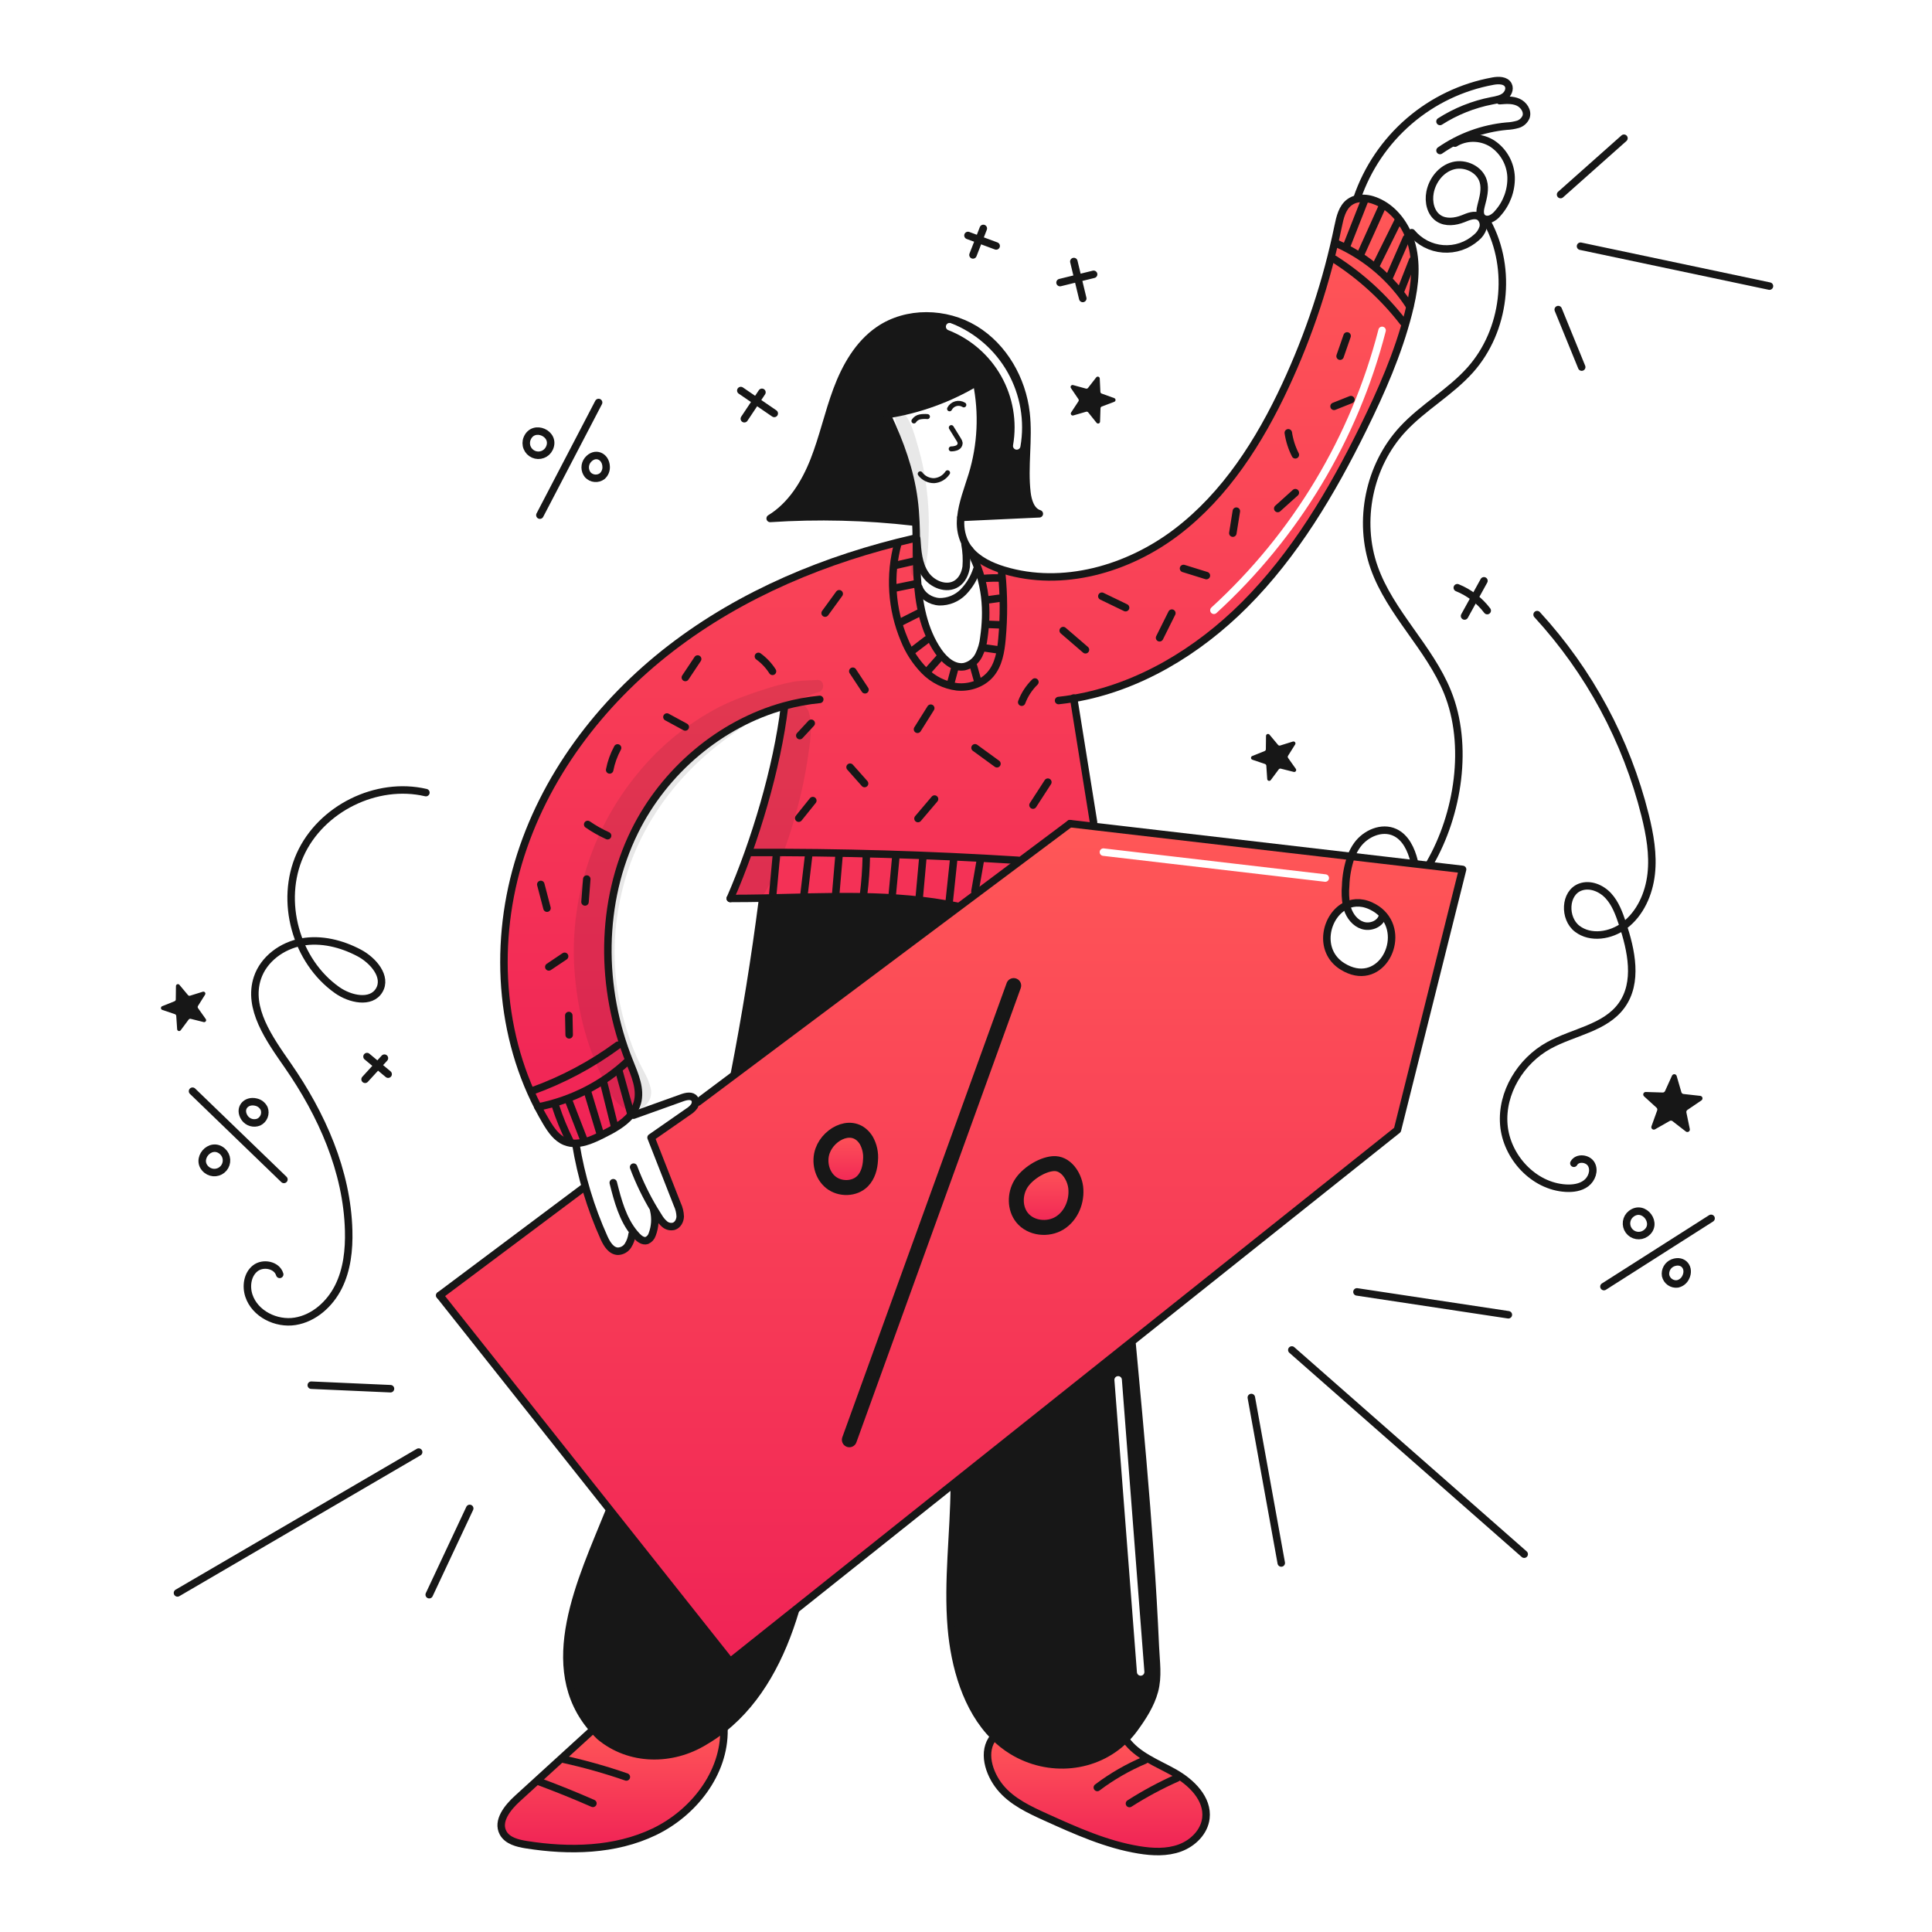 <svg width="960" height="960" viewBox="0 0 960 960" fill="none" xmlns="http://www.w3.org/2000/svg">
<g clip-path="url(#clip0_46_97)">
<g clip-path="url(#clip1_46_97)">
<path fill-rule="evenodd" clip-rule="evenodd" d="M574.388 823.109C574.279 821.528 574.17 819.945 574.1 818.357C573.382 802.858 572.486 787.375 571.41 771.908C569.266 741.126 566.491 710.393 563.628 679.673C563.277 675.835 562.922 671.99 562.563 668.136L561.769 667.136L473.563 737.424L474.183 738.205C474.145 747.117 473.642 756.026 473.139 764.934C472.311 779.596 471.483 794.257 472.732 808.927C474.33 827.726 480.18 849.114 494.01 862.882C496.688 865.582 499.679 867.953 502.92 869.945C521.05 881.048 544.409 878.867 559.143 864.195C560.775 862.561 562.28 860.805 563.643 858.941C567.782 853.265 571.809 847.081 573.643 840.241C575.178 834.555 574.785 828.855 574.388 823.109ZM557.453 685.504C557.374 684.48 556.48 683.714 555.457 683.793C554.433 683.872 553.667 684.766 553.746 685.789L564.934 830.942C565.013 831.966 565.907 832.732 566.93 832.653C567.954 832.574 568.72 831.68 568.641 830.657L557.453 685.504Z" fill="#171717"/>
<path fill-rule="evenodd" clip-rule="evenodd" d="M667.073 480.201C654.545 472.428 658.61 454.636 669.081 449.828C673 448.043 677.792 448.056 682.947 451.067C684.739 452.09 686.334 453.424 687.656 455.008C698.326 467.759 685.128 491.416 667.073 480.201ZM324.84 601.309C325.8 605.34 325.528 609.566 324.059 613.441C323.846 614.091 323.499 614.689 323.039 615.197C322.58 615.704 322.019 616.11 321.393 616.387C319.596 616.945 317.773 615.606 316.473 614.231C316.123 613.86 315.792 613.479 315.46 613.098C315.393 613.021 315.326 612.945 315.259 612.868L314.082 613.277C313.817 615.276 313.124 617.195 312.05 618.903C311.509 619.753 310.767 620.456 309.89 620.951C309.012 621.446 308.027 621.717 307.019 621.741C303.648 621.605 301.554 618.135 300.166 615.074C296.46 606.842 293.354 598.354 290.872 589.674L290.55 589.761L218.527 643.679L303.409 750.685L362.854 825.633L394.9 800.093L473.557 737.426L561.764 667.138L694.385 561.458L726.753 432L710.309 430.076L702.514 429.171L671.36 425.54L543.137 410.597L531.674 409.259L476.356 450.659L365 534.021L346.851 547.618L345.599 547.568C345.587 548.334 345.36 549.081 344.942 549.724C344.151 550.787 343.163 551.687 342.03 552.376C335.859 556.671 329.688 560.963 323.516 565.251C327.871 576.329 332.217 587.407 336.553 598.487C337.44 600.367 337.933 602.409 338.003 604.487C337.926 606.557 336.773 608.738 334.803 609.345C334.027 609.539 333.217 609.547 332.437 609.368C331.657 609.189 330.931 608.829 330.317 608.316C329.104 607.279 328.077 606.043 327.281 604.66C326.537 603.502 325.806 602.337 325.1 601.16L324.84 601.309ZM534.502 589.933C535.332 596.749 532.37 604.109 526.546 607.728C520.71 611.347 512.209 610.417 507.897 605.076C504.143 600.441 504.153 593.39 507.253 588.297C510.227 583.427 517.415 578.718 523.202 578.21C529.533 577.64 533.82 584.394 534.502 589.933ZM430.47 566.673C432.129 569.654 432.855 573.065 432.552 576.463C432.354 580.243 431.288 584.158 428.636 586.871C424.596 590.998 417.358 591.096 412.848 587.491C408.338 583.886 406.801 577.219 408.759 571.791C411.956 562.918 424.398 556.821 430.47 566.673ZM548.498 421.567C547.478 421.448 546.555 422.178 546.436 423.198C546.317 424.218 547.047 425.141 548.066 425.26L658.31 438.146C659.33 438.265 660.253 437.535 660.373 436.515C660.492 435.496 659.762 434.572 658.742 434.453L548.498 421.567Z" fill="url(#paint0_linear_46_97)"/>
<path fill-rule="evenodd" clip-rule="evenodd" d="M315.372 413.086C330.106 383.178 357.815 359.564 389.762 350.778L389.808 350.989C386.165 381.433 375.136 418.328 362.855 446.433C368.196 446.445 373.537 446.384 378.878 446.284C383.308 446.199 387.737 446.09 392.164 445.981C420.377 445.283 448.518 444.588 476.131 450.361L476.354 450.661L531.672 409.261L543.135 410.599L543.37 408.554C540.078 388.045 536.79 367.548 533.506 347.064C565.738 341.599 595.268 323.667 618.454 300.457C643.437 275.45 661.728 244.557 677.354 212.857C686.413 194.492 694.691 175.631 699.784 155.804C702.461 145.38 704.233 134.437 702.052 123.904C701.503 121.25 700.672 118.662 699.574 116.184C696.265 108.736 690.556 102.379 682.956 99.653C680.237 98.614 677.288 98.322 674.418 98.81C673.013 99.091 671.685 99.675 670.527 100.52C666.913 103.196 665.83 108.041 664.913 112.441C659.27 139.783 650.47 166.377 638.691 191.689C625.84 219.311 608.962 245.855 584.723 264.332C560.484 282.809 527.918 292.165 498.759 283.317C492.427 281.396 485.996 278.323 481.869 273.329C490.568 289.253 490.63 304.384 488.883 316.714C488.58 319.835 487.702 322.873 486.293 325.674C485.582 327.071 484.573 328.296 483.338 329.261C482.103 330.227 480.671 330.91 479.143 331.263C473.926 332.18 469.218 328.016 466.218 323.654C458.894 312.985 456.478 299.7 455.759 286.763C455.491 281.983 455.431 277.195 455.37 272.406C455.35 270.801 455.329 269.197 455.301 267.592L453.938 267.617C410.649 277.568 368.655 294.979 333.449 322.056C298.243 349.133 270.113 386.284 257.51 428.876C244.907 471.468 248.748 519.463 271.488 557.618C273.818 561.522 276.582 565.525 280.782 567.247C282.475 567.921 284.292 568.226 286.111 568.139C290.549 567.989 295.111 565.934 299.211 563.889C304.416 561.311 310.004 558.288 313.561 553.901C314.976 552.183 316.031 550.198 316.661 548.064C318.494 541.643 315.799 534.972 313.274 528.722C313.117 528.334 312.961 527.948 312.807 527.564C298.11 491.094 298 448.354 315.372 413.086ZM688.558 164.627C688.814 163.633 688.215 162.62 687.221 162.364C686.226 162.108 685.213 162.707 684.957 163.701C671.284 216.843 642.435 264.855 601.933 301.877C601.175 302.57 601.123 303.745 601.815 304.503C602.508 305.261 603.684 305.314 604.442 304.621C645.477 267.112 674.705 218.469 688.558 164.627Z" fill="url(#paint1_linear_46_97)"/>
<path fill-rule="evenodd" clip-rule="evenodd" d="M441.053 206.781L440.929 206.013C456.588 203.556 471.628 198.112 485.231 189.978L485.281 190.065C488.389 205.321 487.639 221.111 483.1 236.003C482.615 237.581 482.089 239.181 481.558 240.793C479.785 246.18 477.964 251.716 477.449 257.103H477.474C490.462 256.504 503.449 255.901 516.435 255.294C512.358 254.039 510.797 249.132 510.289 244.894C509.505 238.279 509.776 231.606 510.047 224.933C510.314 218.335 510.582 211.737 509.83 205.194C507.909 188.477 498.776 172.372 484.401 163.631C470.026 154.89 450.533 154.46 436.679 163.99C426.555 170.938 420.185 182.177 415.885 193.69C413.861 199.111 412.22 204.661 410.581 210.209C408.738 216.444 406.896 222.678 404.509 228.723C399.999 240.148 393.183 251.215 382.699 257.609C406.426 256.051 430.246 256.64 453.867 259.369L455.081 259.307C454.907 255.515 454.622 251.736 454.114 247.981C452.206 233.647 447.199 219.881 441.053 206.781ZM472.544 160.578C471.588 160.204 470.509 160.675 470.135 161.631C469.761 162.588 470.233 163.666 471.189 164.04C482.33 168.402 491.622 176.481 497.488 186.909C503.354 197.338 505.435 209.474 503.377 221.26C503.2 222.272 503.877 223.235 504.888 223.411C505.9 223.588 506.863 222.911 507.04 221.9C509.245 209.268 507.015 196.262 500.729 185.087C494.442 173.911 484.484 165.252 472.544 160.578Z" fill="#171717"/>
<path d="M583.44 880.789C591.953 885.589 600.355 893.751 599.215 903.467C598.409 910.307 592.759 915.884 586.29 918.251C579.821 920.618 572.671 920.296 565.868 919.18C549.758 916.528 534.677 909.737 519.806 903.021C511.466 899.241 502.816 895.251 497.017 888.163C491.218 881.075 487.896 870.17 493.745 863.131L494.005 862.883C496.683 865.584 499.674 867.955 502.915 869.946C521.045 881.046 544.404 878.868 559.138 864.196L559.411 864.469C565.101 872.424 574.926 875.981 583.44 880.789Z" fill="url(#paint2_linear_46_97)"/>
<path d="M534.5 589.933C535.33 596.749 532.369 604.11 526.544 607.728C520.719 611.346 512.206 610.417 507.894 605.076C504.139 600.441 504.152 593.39 507.25 588.297C510.224 583.427 517.411 578.718 523.199 578.21C529.533 577.64 533.82 584.394 534.5 589.933Z" fill="url(#paint3_linear_46_97)"/>
<path d="M476.358 450.658L365 534.02L364.864 533.846C370.49 505.058 375.166 476.114 378.892 447.014L378.88 446.283C411.533 445.663 444.186 443.683 476.133 450.36L476.358 450.658Z" fill="#171717"/>
<path d="M430.47 566.673C432.13 569.654 432.855 573.065 432.552 576.463C432.352 580.243 431.288 584.163 428.636 586.872C424.596 590.999 417.347 591.11 412.848 587.492C408.349 583.874 406.801 577.219 408.759 571.792C411.956 562.918 424.4 556.821 430.47 566.673Z" fill="url(#paint4_linear_46_97)"/>
<path d="M394.906 800.091L395.166 800.413C388.375 823.19 377.321 844.74 359.34 858.978C356.419 861.307 353.328 863.415 350.095 865.286C333.985 875.2 312.919 875.2 298.048 862.808C296.871 861.68 295.768 860.528 294.748 859.363C267.485 828.482 289.209 784.477 302.493 751.415L303.41 750.684L362.855 825.632L394.906 800.091Z" fill="#171717"/>
<path d="M350.1 865.286C353.334 863.415 356.424 861.306 359.345 858.978L359.745 859.461C360.104 881.098 344.602 900.851 325.084 910.219C305.566 919.587 282.844 919.999 261.467 916.599C257.043 915.893 252.086 914.642 249.967 910.7C246.819 904.8 252.235 898.11 257.192 893.611C269.844 882.161 281.828 871.044 294.48 859.594L294.753 859.359C295.769 860.524 296.872 861.677 298.053 862.805C312.918 875.2 333.985 875.2 350.1 865.286Z" fill="url(#paint5_linear_46_97)"/>
<path d="M485.281 190.063C488.388 205.318 487.638 221.107 483.1 235.999C480.993 242.852 478.118 250.099 477.449 257.099C476.926 261.316 477.591 265.595 479.37 269.454C480.05 270.836 480.889 272.134 481.87 273.32C485.997 278.314 492.428 281.387 498.76 283.308C527.919 292.156 560.485 282.8 584.724 264.323C608.963 245.846 625.841 219.302 638.692 191.68C650.471 166.368 659.27 139.774 664.914 112.432C665.831 108.032 666.914 103.187 670.528 100.511C671.686 99.666 673.013 99.082 674.419 98.801C677.289 98.314 680.238 98.605 682.957 99.644C690.557 102.37 696.266 108.727 699.575 116.175C700.673 118.653 701.504 121.241 702.053 123.895C704.234 134.428 702.462 145.371 699.785 155.795C694.692 175.622 686.414 194.483 677.355 212.848C661.729 244.548 643.438 275.441 618.455 300.448C595.269 323.658 565.739 341.59 533.507 347.055C531.016 347.477 528.513 347.824 525.997 348.096" stroke="#171717" stroke-width="3.718" stroke-linecap="round" stroke-linejoin="round"/>
<path d="M488.626 187.883C487.511 188.602 486.371 189.308 485.231 189.977C471.628 198.111 456.589 203.554 440.931 206.012C439.097 206.312 437.263 206.557 435.417 206.756" stroke="#171717" stroke-width="3.718" stroke-linecap="round" stroke-linejoin="round"/>
<path d="M457.263 235.444C458.063 236.512 459.104 237.377 460.301 237.968C461.498 238.558 462.818 238.859 464.153 238.844C465.496 238.751 466.799 238.348 467.96 237.666C469.121 236.985 470.109 236.043 470.845 234.916" stroke="#171717" stroke-width="2.478" stroke-linecap="round" stroke-linejoin="round"/>
<path d="M441.054 206.78C447.2 219.88 452.207 233.646 454.115 247.98C454.623 251.735 454.908 255.514 455.082 259.306C455.206 262.069 455.268 264.82 455.305 267.584C455.417 273.978 455.405 280.373 455.763 286.755C456.482 299.692 458.898 312.977 466.222 323.646C469.222 328.008 473.93 332.172 479.147 331.255C480.674 330.902 482.106 330.219 483.341 329.253C484.577 328.288 485.585 327.063 486.297 325.666C487.705 322.865 488.583 319.827 488.887 316.706C490.634 304.376 490.572 289.245 481.873 273.321C481.861 273.284 481.836 273.259 481.823 273.221" stroke="#171717" stroke-width="3.718" stroke-linecap="round" stroke-linejoin="round"/>
<path d="M477.473 257.105C490.46 256.497 503.447 255.894 516.434 255.296C512.357 254.044 510.796 249.137 510.288 244.896C508.727 231.736 511.341 218.352 509.829 205.196C507.908 188.479 498.763 172.369 484.4 163.633C470.037 154.897 450.532 154.463 436.678 163.992C426.554 170.944 420.184 182.192 415.884 193.692C411.584 205.192 409.006 217.299 404.508 228.725C400.01 240.151 393.182 251.217 382.698 257.611C406.425 256.052 430.245 256.641 453.866 259.371" stroke="#171717" stroke-width="3.718" stroke-linecap="round" stroke-linejoin="round"/>
<path d="M453.941 267.613C410.655 277.564 368.658 294.962 333.452 322.052C298.246 349.142 270.116 386.28 257.513 428.872C244.91 471.464 248.752 519.458 271.491 557.614C273.821 561.514 276.584 565.52 280.785 567.243C282.477 567.918 284.294 568.222 286.114 568.135C290.55 567.986 295.114 565.929 299.214 563.885C304.414 561.307 310.008 558.285 313.564 553.897C314.979 552.18 316.034 550.195 316.664 548.06C318.61 541.244 315.45 534.144 312.81 527.56C298.11 491.09 298.001 448.35 315.375 413.082C330.109 383.182 357.818 359.56 389.765 350.774C395.514 349.189 401.389 348.102 407.325 347.527" stroke="#171717" stroke-width="3.718" stroke-linecap="round" stroke-linejoin="round"/>
<path d="M389.812 350.987C386.169 381.434 375.14 418.326 362.859 446.431" stroke="#171717" stroke-width="3.718" stroke-linecap="round" stroke-linejoin="round"/>
<path d="M362.859 446.432C368.2 446.444 373.541 446.382 378.882 446.283C411.535 445.663 444.188 443.683 476.135 450.36" stroke="#171717" stroke-width="3.718" stroke-linecap="round" stroke-linejoin="round"/>
<path d="M533.475 346.849C533.487 346.923 533.5 346.985 533.512 347.06C536.796 367.544 540.084 388.04 543.376 408.55" stroke="#171717" stroke-width="3.718" stroke-linecap="round" stroke-linejoin="round"/>
<path d="M531.677 409.256L543.139 410.594L671.361 425.539L702.514 429.17L710.309 430.075L726.753 431.996L694.385 561.456L561.765 667.136L473.558 737.424L394.905 800.091L362.859 825.631L303.414 750.684L218.528 643.678" stroke="#171717" stroke-width="3.718" stroke-linecap="round" stroke-linejoin="round"/>
<path d="M346.849 547.614L365.004 534.02L476.359 450.658L531.678 409.256" stroke="#171717" stroke-width="3.718" stroke-linecap="round" stroke-linejoin="round"/>
<path d="M218.528 643.678L290.551 589.76" stroke="#171717" stroke-width="3.718" stroke-linecap="round" stroke-linejoin="round"/>
<path d="M669.081 449.828C658.61 454.636 654.545 472.428 667.073 480.201C685.128 491.416 698.326 467.759 687.656 455.008C686.333 453.424 684.739 452.09 682.947 451.067C677.792 448.056 673 448.043 669.081 449.828Z" stroke="#171717" stroke-width="3.718" stroke-linecap="round" stroke-linejoin="round"/>
<path d="M422.044 715.415L503.695 489.729" stroke="#171717" stroke-width="7.435" stroke-linecap="round" stroke-linejoin="round"/>
<path d="M408.759 571.791C406.801 577.219 408.338 583.886 412.848 587.491C417.358 591.096 424.596 590.998 428.636 586.871C431.288 584.157 432.354 580.241 432.552 576.462C432.855 573.063 432.129 569.653 430.47 566.672C424.4 556.821 411.956 562.918 408.759 571.791Z" stroke="#171717" stroke-width="7.435" stroke-linecap="round" stroke-linejoin="round"/>
<path d="M507.252 588.299C504.152 593.392 504.142 600.443 507.896 605.078C512.209 610.419 520.709 611.349 526.546 607.731C532.383 604.113 535.332 596.751 534.502 589.935C533.82 584.396 529.533 577.643 523.202 578.213C517.413 578.718 510.226 583.426 507.252 588.299Z" stroke="#171717" stroke-width="7.435" stroke-linecap="round" stroke-linejoin="round"/>
<path d="M472.653 223.051C473.643 223.056 474.624 222.866 475.54 222.493C475.999 222.299 476.391 221.975 476.668 221.561C476.945 221.147 477.096 220.662 477.101 220.163C477.011 219.563 476.777 218.993 476.419 218.503L472.7 212.479" stroke="#171717" stroke-width="2.478" stroke-linecap="round" stroke-linejoin="round"/>
<path d="M454.127 209.173C454.461 208.648 454.9 208.197 455.416 207.849C455.932 207.502 456.515 207.265 457.127 207.153C458.349 206.936 459.596 206.885 460.832 207.004" stroke="#171717" stroke-width="2.478" stroke-linecap="round" stroke-linejoin="round"/>
<path d="M471.835 203.138C472.149 202.521 472.588 201.977 473.124 201.54C473.66 201.102 474.281 200.781 474.948 200.597C475.614 200.413 476.312 200.369 476.997 200.47C477.681 200.57 478.337 200.812 478.923 201.18" stroke="#171717" stroke-width="2.478" stroke-linecap="round" stroke-linejoin="round"/>
<path d="M674.335 98.474C679.396 83.649 688.32 70.442 700.188 60.217C712.056 49.992 726.436 43.118 741.847 40.306C744.623 39.798 748.192 39.786 749.468 42.314C750.459 44.297 749.268 46.788 747.46 48.052C746.693 48.572 745.85 48.969 744.96 49.229C743.728 49.594 742.474 49.88 741.205 50.084C732.077 51.864 723.366 55.35 715.529 60.357" stroke="#171717" stroke-width="3.718" stroke-linecap="round" stroke-linejoin="round"/>
<path d="M745.205 50.021C748.266 49.761 751.475 49.513 754.288 50.752C757.101 51.991 759.294 55.201 758.288 58.101C757.923 58.977 757.368 59.762 756.663 60.398C755.958 61.035 755.121 61.507 754.211 61.781C752.391 62.306 750.515 62.61 748.622 62.686C736.737 63.809 725.341 67.976 715.535 74.786" stroke="#171717" stroke-width="3.718" stroke-linecap="round" stroke-linejoin="round"/>
<path d="M722.986 71.124C723.321 70.913 723.655 70.715 724.002 70.529C726.767 69.136 729.847 68.487 732.939 68.645C736.031 68.804 739.028 69.765 741.636 71.434C744.364 73.279 746.62 75.74 748.221 78.618C749.823 81.496 750.726 84.709 750.856 88C751.025 94.637 748.643 101.086 744.2 106.02C743.269 107.194 742.069 108.125 740.7 108.734C740.197 108.925 739.664 109.029 739.126 109.044C738.648 109.07 738.17 108.999 737.721 108.835C737.271 108.671 736.86 108.418 736.511 108.09C736.417 107.996 736.331 107.896 736.251 107.79C735.123 106.328 735.47 104.11 735.941 102.263C736.982 98.236 738.196 93.985 737.007 90.007C735.235 84.096 728.085 80.762 722.112 82.324C716.139 83.886 711.74 89.499 710.575 95.571C709.646 100.342 710.875 105.98 714.987 108.571C718.487 110.777 723.079 110.219 726.921 108.707C729.61 107.641 732.77 106.179 735.187 107.778C735.343 107.884 735.492 108 735.633 108.125C736.27 108.777 736.725 109.585 736.951 110.468C737.177 111.351 737.167 112.278 736.922 113.156C736.305 115.087 735.132 116.794 733.551 118.063C731.308 120.056 728.687 121.576 725.843 122.534C723 123.492 719.993 123.868 717.001 123.639C714.009 123.41 711.094 122.581 708.43 121.201C705.765 119.822 703.406 117.92 701.492 115.609" stroke="#171717" stroke-width="3.718" stroke-linecap="round" stroke-linejoin="round"/>
<path d="M739.232 110.778C751.55 133.765 747.944 164.287 730.595 183.778C720.657 194.931 707.095 202.341 696.963 213.308C680.271 231.351 674.608 258.861 682.824 282.035C690.842 304.651 710.235 321.635 719.257 343.884C729.939 370.192 724.648 404.506 710.421 429.084" stroke="#171717" stroke-width="3.718" stroke-linecap="round" stroke-linejoin="round"/>
<path d="M686.778 455.714C685.427 459.332 680.805 461.014 677.112 459.853C673.419 458.692 670.767 455.293 669.565 451.612C669.373 451.026 669.212 450.43 669.082 449.828C668.491 446.625 668.345 443.356 668.648 440.113C668.801 435.145 669.716 430.23 671.362 425.54C672.13 423.525 673.154 421.617 674.41 419.864C678.586 414.114 686.616 410.607 693.085 413.606C698.463 416.097 701.239 422.132 702.664 427.882" stroke="#171717" stroke-width="3.718" stroke-linecap="round" stroke-linejoin="round"/>
<path d="M775.442 96.677L806.931 68.683" stroke="#171717" stroke-width="3.718" stroke-linecap="round" stroke-linejoin="round"/>
<path d="M785.356 122.341L879.239 142.168" stroke="#171717" stroke-width="3.718" stroke-linecap="round" stroke-linejoin="round"/>
<path d="M774.277 153.829L785.938 182.406" stroke="#171717" stroke-width="3.718" stroke-linecap="round" stroke-linejoin="round"/>
<path d="M302.501 751.415C289.217 784.477 267.493 828.482 294.756 859.363C295.772 860.528 296.875 861.68 298.056 862.808C312.927 875.2 333.993 875.2 350.103 865.286C353.336 863.415 356.426 861.306 359.348 858.978C377.329 844.739 388.383 823.189 395.174 800.413" stroke="#171717" stroke-width="3.718" stroke-linecap="round" stroke-linejoin="round"/>
<path d="M378.894 447.015C375.161 476.099 370.485 505.043 364.866 533.847" stroke="#171717" stroke-width="3.718" stroke-linecap="round" stroke-linejoin="round"/>
<path d="M474.177 738.205C474.077 761.787 470.72 785.345 472.727 808.927C474.327 827.727 480.175 849.115 494.004 862.882C496.682 865.582 499.674 867.954 502.914 869.945C521.044 881.045 544.403 878.867 559.137 864.195C560.77 862.561 562.274 860.805 563.637 858.941C567.776 853.265 571.803 847.082 573.637 840.241C575.595 832.992 574.418 825.717 574.095 818.357C573.401 802.854 572.505 787.372 571.406 771.911C569.262 741.129 566.486 710.396 563.624 679.676C563.278 675.834 562.922 671.988 562.558 668.139" stroke="#171717" stroke-width="3.718" stroke-linecap="round" stroke-linejoin="round"/>
<path d="M294.479 859.6C281.827 871.05 269.843 882.166 257.191 893.616C252.234 898.116 246.819 904.806 249.966 910.705C252.085 914.646 257.042 915.897 261.466 916.605C282.842 920 305.566 919.579 325.075 910.223C344.584 900.867 360.095 881.102 359.736 859.465" stroke="#171717" stroke-width="3.718" stroke-linecap="round" stroke-linejoin="round"/>
<path d="M493.744 863.13C487.895 870.169 491.216 881.086 497.016 888.162C502.816 895.238 511.465 899.241 519.805 903.02C534.676 909.737 549.757 916.527 565.867 919.179C572.667 920.294 579.82 920.629 586.289 918.25C592.758 915.871 598.408 910.307 599.214 903.466C600.354 893.751 591.952 885.584 583.439 880.788C574.926 875.992 565.099 872.423 559.411 864.468" stroke="#171717" stroke-width="3.718" stroke-linecap="round" stroke-linejoin="round"/>
<path d="M314.8 554.131C322.866 551.231 330.933 548.34 339 545.457C341.082 544.701 343.858 544.157 345.122 545.977C345.437 546.446 345.601 546.999 345.593 547.563C345.581 548.33 345.353 549.077 344.936 549.719C344.145 550.783 343.156 551.683 342.024 552.371C335.853 556.659 329.682 560.951 323.51 565.246C327.86 576.326 332.205 587.404 336.547 598.482C337.433 600.363 337.927 602.405 337.997 604.482C337.923 606.552 336.77 608.732 334.797 609.34C334.021 609.535 333.21 609.543 332.43 609.364C331.651 609.185 330.925 608.824 330.311 608.311C329.097 607.275 328.07 606.039 327.275 604.655C326.531 603.503 325.8 602.338 325.094 601.155C321.037 594.41 317.603 587.309 314.833 579.94" stroke="#171717" stroke-width="3.718" stroke-linecap="round" stroke-linejoin="round"/>
<path d="M304.728 587.689C306.971 596.589 309.428 605.881 315.261 612.87C315.661 613.328 316.054 613.787 316.475 614.233C317.775 615.608 319.598 616.947 321.395 616.389C322.02 616.112 322.581 615.706 323.04 615.198C323.499 614.69 323.846 614.091 324.059 613.44C325.527 609.566 325.799 605.339 324.84 601.308" stroke="#171717" stroke-width="3.718" stroke-linecap="round" stroke-linejoin="round"/>
<path d="M286.127 568.445C288.751 584.535 293.471 600.212 300.167 615.077C301.555 618.138 303.649 621.608 307.02 621.744C308.027 621.72 309.013 621.449 309.89 620.954C310.768 620.459 311.51 619.756 312.051 618.906C313.125 617.198 313.818 615.279 314.083 613.28" stroke="#171717" stroke-width="3.718" stroke-linecap="round" stroke-linejoin="round"/>
<path d="M455.533 267.755C455.897 273.809 456.361 280.177 459.7 285.241C463.039 290.305 470.3 293.321 475.37 289.992C478.145 288.17 479.67 284.868 480.101 281.576C480.377 277.851 480.178 274.106 479.508 270.431" stroke="#171717" stroke-width="3.718" stroke-linecap="round" stroke-linejoin="round"/>
<path d="M456.601 291.876C458.069 296.016 462.394 298.776 466.78 299.005C468.981 299.042 471.167 298.632 473.205 297.799C475.243 296.967 477.091 295.729 478.637 294.162C481.713 291.001 484.013 287.169 485.358 282.968" stroke="#171717" stroke-width="3.718" stroke-linecap="round" stroke-linejoin="round"/>
<path d="M446.208 269.8C441.827 285.726 442.931 302.663 449.344 317.885C451.626 323.618 455.017 328.845 459.322 333.267C463.669 337.698 469.388 340.527 475.548 341.294C481.671 341.894 488.17 339.725 492.166 335.048C496.232 330.288 497.306 323.715 497.877 317.481C498.879 306.545 498.828 295.539 497.725 284.613" stroke="#171717" stroke-width="3.718" stroke-linecap="round" stroke-linejoin="round"/>
<path d="M445.071 280.9L454.692 278.709" stroke="#171717" stroke-width="3.718" stroke-linecap="round" stroke-linejoin="round"/>
<path d="M444.2 292.307L454.942 290.107L454.554 290.275" stroke="#171717" stroke-width="3.718" stroke-linecap="round" stroke-linejoin="round"/>
<path d="M447.814 309.018L456.607 304.589" stroke="#171717" stroke-width="3.718" stroke-linecap="round" stroke-linejoin="round"/>
<path d="M453.363 323.342L460.549 317.857" stroke="#171717" stroke-width="3.718" stroke-linecap="round" stroke-linejoin="round"/>
<path d="M460.979 333.444L466.95 326.732" stroke="#171717" stroke-width="3.718" stroke-linecap="round" stroke-linejoin="round"/>
<path d="M472.308 339.885C473.004 337.301 473.7 334.717 474.397 332.132" stroke="#171717" stroke-width="3.718" stroke-linecap="round" stroke-linejoin="round"/>
<path d="M485.843 338.519C485.135 336 484.426 333.48 483.718 330.961" stroke="#171717" stroke-width="3.718" stroke-linecap="round" stroke-linejoin="round"/>
<path d="M489.254 321.938L496.396 322.974" stroke="#171717" stroke-width="3.718" stroke-linecap="round" stroke-linejoin="round"/>
<path d="M490.715 310.239L497.272 310.487" stroke="#171717" stroke-width="3.718" stroke-linecap="round" stroke-linejoin="round"/>
<path d="M490.132 298.168L496.401 297.297" stroke="#171717" stroke-width="3.718" stroke-linecap="round" stroke-linejoin="round"/>
<path d="M488.522 287.457C491.578 287.186 494.647 287.12 497.711 287.257" stroke="#171717" stroke-width="3.718" stroke-linecap="round" stroke-linejoin="round"/>
<path d="M267.288 550.062C284.091 546.782 299.627 538.825 312.108 527.106" stroke="#171717" stroke-width="3.718" stroke-linecap="round" stroke-linejoin="round"/>
<path d="M313.314 552.9C311.428 546.118 309.542 539.336 307.655 532.555" stroke="#171717" stroke-width="3.718" stroke-linecap="round" stroke-linejoin="round"/>
<path d="M305.254 559.237L299.824 537.414" stroke="#171717" stroke-width="3.718" stroke-linecap="round" stroke-linejoin="round"/>
<path d="M298.444 564.05L292.054 542.85" stroke="#171717" stroke-width="3.718" stroke-linecap="round" stroke-linejoin="round"/>
<path d="M290.244 566.709L282.471 546.636" stroke="#171717" stroke-width="3.718" stroke-linecap="round" stroke-linejoin="round"/>
<path d="M283.25 567.144C280.382 561.438 277.956 555.521 275.993 549.444" stroke="#171717" stroke-width="3.718" stroke-linecap="round" stroke-linejoin="round"/>
<path d="M700.54 152.308C691.784 138.579 679.195 127.718 664.331 121.068" stroke="#171717" stroke-width="3.718" stroke-linecap="round" stroke-linejoin="round"/>
<path d="M695.991 144.5L701.946 129.329" stroke="#171717" stroke-width="3.718" stroke-linecap="round" stroke-linejoin="round"/>
<path d="M690.188 138.1C693.074 131.527 695.961 124.954 698.847 118.38" stroke="#171717" stroke-width="3.718" stroke-linecap="round" stroke-linejoin="round"/>
<path d="M683.382 132.582L694.668 109.8" stroke="#171717" stroke-width="3.718" stroke-linecap="round" stroke-linejoin="round"/>
<path d="M676.041 126.5L686.619 103.078" stroke="#171717" stroke-width="3.718" stroke-linecap="round" stroke-linejoin="round"/>
<path d="M669.146 122.243L678.047 99.623" stroke="#171717" stroke-width="3.718" stroke-linecap="round" stroke-linejoin="round"/>
<path d="M697.22 160.043C687.704 147.732 676.134 137.156 663.021 128.781" stroke="#171717" stroke-width="3.718" stroke-linecap="round" stroke-linejoin="round"/>
<path d="M264.365 542.092C279.623 536.606 294.008 528.944 307.074 519.344" stroke="#171717" stroke-width="3.718" stroke-linecap="round" stroke-linejoin="round"/>
<path d="M373.138 423.6C417.41 423.407 461.655 424.7 505.873 427.481" stroke="#171717" stroke-width="3.718" stroke-linecap="round" stroke-linejoin="round"/>
<path d="M484.433 442.926C485.31 437.897 486.187 432.868 487.065 427.838" stroke="#171717" stroke-width="3.718" stroke-linecap="round" stroke-linejoin="round"/>
<path d="M471.641 448.187C472.366 441.327 473.091 434.467 473.815 427.606" stroke="#171717" stroke-width="3.718" stroke-linecap="round" stroke-linejoin="round"/>
<path d="M456.787 445.782C457.354 439.515 457.921 433.245 458.487 426.971" stroke="#171717" stroke-width="3.718" stroke-linecap="round" stroke-linejoin="round"/>
<path d="M443.332 444.9C443.932 438.559 444.529 432.218 445.122 425.878" stroke="#171717" stroke-width="3.718" stroke-linecap="round" stroke-linejoin="round"/>
<path d="M429.107 444.457C429.887 438.217 430.339 431.94 430.461 425.652" stroke="#171717" stroke-width="3.718" stroke-linecap="round" stroke-linejoin="round"/>
<path d="M415.233 444.669L416.877 425.434" stroke="#171717" stroke-width="3.718" stroke-linecap="round" stroke-linejoin="round"/>
<path d="M399.463 444.88L401.743 425.647" stroke="#171717" stroke-width="3.718" stroke-linecap="round" stroke-linejoin="round"/>
<path d="M383.9 445.339C384.516 438.702 385.13 432.065 385.744 425.427" stroke="#171717" stroke-width="3.718" stroke-linecap="round" stroke-linejoin="round"/>
<path d="M513.288 400.05L520.673 388.65" stroke="#171717" stroke-width="3.718" stroke-linecap="round" stroke-linejoin="round"/>
<path d="M495.381 379.509L484.488 371.579" stroke="#171717" stroke-width="3.718" stroke-linecap="round" stroke-linejoin="round"/>
<path d="M507.68 348.914C509.1 345.129 511.339 341.704 514.237 338.886" stroke="#171717" stroke-width="3.718" stroke-linecap="round" stroke-linejoin="round"/>
<path d="M539.368 322.868L528.298 313.333" stroke="#171717" stroke-width="3.718" stroke-linecap="round" stroke-linejoin="round"/>
<path d="M576.183 316.91L582.292 304.657" stroke="#171717" stroke-width="3.718" stroke-linecap="round" stroke-linejoin="round"/>
<path d="M559.3 301.957L547.5 296.257" stroke="#171717" stroke-width="3.718" stroke-linecap="round" stroke-linejoin="round"/>
<path d="M588.085 282.47L599.447 286" stroke="#171717" stroke-width="3.718" stroke-linecap="round" stroke-linejoin="round"/>
<path d="M612.588 264.918C613.171 261.274 613.754 257.629 614.336 253.984" stroke="#171717" stroke-width="3.718" stroke-linecap="round" stroke-linejoin="round"/>
<path d="M634.9 252.673C637.816 250.049 640.732 247.424 643.647 244.8" stroke="#171717" stroke-width="3.718" stroke-linecap="round" stroke-linejoin="round"/>
<path d="M643.648 225.994C641.898 222.562 640.716 218.869 640.148 215.06" stroke="#171717" stroke-width="3.718" stroke-linecap="round" stroke-linejoin="round"/>
<path d="M662.88 201.906L671.256 198.573" stroke="#171717" stroke-width="3.718" stroke-linecap="round" stroke-linejoin="round"/>
<path d="M665.881 176.983C667.044 173.629 668.208 170.275 669.371 166.92" stroke="#171717" stroke-width="3.718" stroke-linecap="round" stroke-linejoin="round"/>
<path d="M455.9 362.38L462.476 351.893" stroke="#171717" stroke-width="3.718" stroke-linecap="round" stroke-linejoin="round"/>
<path d="M464.373 397.044L456.144 406.735" stroke="#171717" stroke-width="3.718" stroke-linecap="round" stroke-linejoin="round"/>
<path d="M429.606 389.331C427.206 386.624 424.803 383.917 422.396 381.209" stroke="#171717" stroke-width="3.718" stroke-linecap="round" stroke-linejoin="round"/>
<path d="M396.872 406.547C399.21 403.635 401.548 400.723 403.885 397.812" stroke="#171717" stroke-width="3.718" stroke-linecap="round" stroke-linejoin="round"/>
<path d="M397.409 365.515L403.095 359.392" stroke="#171717" stroke-width="3.718" stroke-linecap="round" stroke-linejoin="round"/>
<path d="M429.817 342.742L423.747 333.523" stroke="#171717" stroke-width="3.718" stroke-linecap="round" stroke-linejoin="round"/>
<path d="M410 304.652L417 295.033" stroke="#171717" stroke-width="3.718" stroke-linecap="round" stroke-linejoin="round"/>
<path d="M383.852 333.586C382.007 330.689 379.632 328.167 376.852 326.151" stroke="#171717" stroke-width="3.718" stroke-linecap="round" stroke-linejoin="round"/>
<path d="M340.545 336.644L346.663 327.456" stroke="#171717" stroke-width="3.718" stroke-linecap="round" stroke-linejoin="round"/>
<path d="M340.501 361.229L331.39 356.282" stroke="#171717" stroke-width="3.718" stroke-linecap="round" stroke-linejoin="round"/>
<path d="M302.938 382.572C303.686 378.748 305.013 375.061 306.873 371.638" stroke="#171717" stroke-width="3.718" stroke-linecap="round" stroke-linejoin="round"/>
<path d="M301.919 415.257C298.46 413.69 295.146 411.818 292.019 409.665" stroke="#171717" stroke-width="3.718" stroke-linecap="round" stroke-linejoin="round"/>
<path d="M271.8 451.262L268.713 439.462" stroke="#171717" stroke-width="3.718" stroke-linecap="round" stroke-linejoin="round"/>
<path d="M272.7 480.457L280.555 475.182" stroke="#171717" stroke-width="3.718" stroke-linecap="round" stroke-linejoin="round"/>
<path d="M290.691 448.177C290.983 444.385 291.275 440.595 291.566 436.805" stroke="#171717" stroke-width="3.718" stroke-linecap="round" stroke-linejoin="round"/>
<path d="M282.628 504.6L282.82 514.218" stroke="#171717" stroke-width="3.718" stroke-linecap="round" stroke-linejoin="round"/>
<path d="M268.264 255.969L297.443 200" stroke="#171717" stroke-width="3.718" stroke-linecap="round" stroke-linejoin="round"/>
<path d="M292.034 228.619C291.209 229.664 290.765 230.958 290.775 232.289C290.784 233.621 291.247 234.909 292.086 235.942C292.988 236.92 294.221 237.526 295.546 237.643C296.871 237.76 298.192 237.379 299.25 236.575C299.908 235.984 300.423 235.253 300.759 234.436C301.094 233.618 301.241 232.736 301.188 231.854C300.974 226.583 295.594 224.245 292.034 228.619Z" stroke="#171717" stroke-width="3.718" stroke-linecap="round" stroke-linejoin="round"/>
<path d="M261.928 217.9C261.333 219.356 261.33 220.987 261.919 222.446C262.508 223.905 263.643 225.076 265.083 225.711C266.522 226.346 268.152 226.394 269.627 225.845C271.101 225.296 272.303 224.194 272.977 222.772C276.445 215.465 264.982 210.407 261.928 217.9Z" stroke="#171717" stroke-width="3.718" stroke-linecap="round" stroke-linejoin="round"/>
<path d="M211.631 393.844C187.1 388.094 159.438 401.778 149.122 424.765C138.806 447.752 146.971 477.513 167.573 492.018C173.956 496.512 184.329 498.811 188.381 492.139C192.487 485.377 185.462 477.204 178.468 473.507C169.73 468.887 159.594 466.33 149.868 468.107C140.142 469.884 131.033 476.519 127.916 485.899C122.885 501.041 133.862 516.274 142.965 529.378C159.855 553.691 172.482 581.934 173.252 611.528C173.5 621.064 172.452 630.864 168.191 639.401C163.93 647.938 156.058 655.056 146.638 656.559C137.218 658.062 126.638 652.836 123.66 643.774C122.121 639.091 122.941 633.312 126.801 630.247C130.661 627.182 137.582 628.505 138.981 633.232" stroke="#171717" stroke-width="3.718" stroke-linecap="round" stroke-linejoin="round"/>
<path d="M763.782 305.399C789.71 333.625 808.158 367.894 817.441 405.079C819.819 414.656 821.582 424.561 820.466 434.366C819.35 444.171 815.032 453.955 807.156 459.901C800.428 464.98 790.362 466.611 783.679 461.473C776.996 456.335 777.345 443.697 785.254 440.78C790.098 438.994 795.699 441.321 799.193 445.122C802.687 448.923 804.51 453.931 806.15 458.822C810.642 472.238 814.05 488.15 805.75 499.606C797.581 510.88 781.811 512.748 769.615 519.464C755.615 527.176 745.915 542.99 747.246 558.923C748.577 574.856 762.018 589.449 777.978 590.393C781.521 590.603 785.288 590.118 788.119 587.976C790.95 585.834 792.456 581.676 790.749 578.569C789.042 575.462 783.736 574.903 782.043 578.022" stroke="#171717" stroke-width="3.718" stroke-linecap="round" stroke-linejoin="round"/>
<path d="M727.727 306.089L737.365 288.603" stroke="#171717" stroke-width="3.718" stroke-linecap="round" stroke-linejoin="round"/>
<path d="M738.994 303.408C735.151 298.348 730.013 294.419 724.123 292.036" stroke="#171717" stroke-width="3.718" stroke-linecap="round" stroke-linejoin="round"/>
<path d="M526.726 140.415L543.408 136.306" stroke="#171717" stroke-width="3.718" stroke-linecap="round" stroke-linejoin="round"/>
<path d="M538.011 148.307C536.537 142.189 535.063 136.069 533.588 129.949" stroke="#171717" stroke-width="3.718" stroke-linecap="round" stroke-linejoin="round"/>
<path d="M494.99 122.211L480.979 117" stroke="#171717" stroke-width="3.718" stroke-linecap="round" stroke-linejoin="round"/>
<path d="M483.474 126.673L488.605 113.506" stroke="#171717" stroke-width="3.718" stroke-linecap="round" stroke-linejoin="round"/>
<path d="M384.725 205.436L368.105 194.064" stroke="#171717" stroke-width="3.718" stroke-linecap="round" stroke-linejoin="round"/>
<path d="M369.855 208.061C372.771 203.687 375.687 199.314 378.602 194.94" stroke="#171717" stroke-width="3.718" stroke-linecap="round" stroke-linejoin="round"/>
<path d="M192.866 533.756L182.366 525.009" stroke="#171717" stroke-width="3.718" stroke-linecap="round" stroke-linejoin="round"/>
<path d="M181.409 536.299L191.018 525.791" stroke="#171717" stroke-width="3.718" stroke-linecap="round" stroke-linejoin="round"/>
<path d="M233.396 749.525L213.277 792.387" stroke="#171717" stroke-width="3.718" stroke-linecap="round" stroke-linejoin="round"/>
<path d="M621.779 694.416L636.65 776.642" stroke="#171717" stroke-width="3.718" stroke-linecap="round" stroke-linejoin="round"/>
<path d="M641.898 670.798L757.364 772.268" stroke="#171717" stroke-width="3.718" stroke-linecap="round" stroke-linejoin="round"/>
<path d="M674.265 641.932L749.492 653.303" stroke="#171717" stroke-width="3.718" stroke-linecap="round" stroke-linejoin="round"/>
<path d="M208.028 721.533L88.189 791.512" stroke="#171717" stroke-width="3.718" stroke-linecap="round" stroke-linejoin="round"/>
<path d="M194.032 690.042L154.669 688.293" stroke="#171717" stroke-width="3.718" stroke-linecap="round" stroke-linejoin="round"/>
<path d="M279.864 874.125C290.484 876.456 300.958 879.409 311.232 882.966" stroke="#171717" stroke-width="3.718" stroke-linecap="round" stroke-linejoin="round"/>
<path d="M267.644 885.188C276.735 888.56 285.724 892.194 294.61 896.088" stroke="#171717" stroke-width="3.718" stroke-linecap="round" stroke-linejoin="round"/>
<path d="M584.892 883.46C576.693 887.092 568.781 891.342 561.227 896.173" stroke="#171717" stroke-width="3.718" stroke-linecap="round" stroke-linejoin="round"/>
<path d="M568.852 874.6C560.451 878.133 552.523 882.699 545.252 888.194" stroke="#171717" stroke-width="3.718" stroke-linecap="round" stroke-linejoin="round"/>
<path d="M546.83 202.884L546.615 209.512C546.608 209.712 546.541 209.905 546.421 210.066C546.301 210.226 546.135 210.346 545.945 210.409C545.755 210.473 545.551 210.476 545.359 210.419C545.167 210.363 544.997 210.248 544.872 210.092L540.726 204.916C540.605 204.765 540.442 204.653 540.258 204.595C540.073 204.537 539.876 204.534 539.69 204.588L533.32 206.432C533.127 206.488 532.923 206.483 532.733 206.419C532.543 206.355 532.378 206.234 532.259 206.073C532.14 205.912 532.074 205.719 532.068 205.518C532.063 205.318 532.119 205.121 532.229 204.954L535.87 199.412C535.976 199.25 536.032 199.061 536.03 198.867C536.029 198.674 535.97 198.485 535.862 198.325L532.14 192.837C532.027 192.671 531.968 192.475 531.971 192.275C531.973 192.075 532.037 191.88 532.154 191.718C532.27 191.555 532.434 191.432 532.622 191.365C532.811 191.298 533.016 191.29 533.209 191.343L539.609 193.093C539.795 193.144 539.993 193.139 540.177 193.077C540.36 193.016 540.522 192.902 540.641 192.749L544.711 187.513C544.834 187.355 545.002 187.238 545.193 187.179C545.384 187.12 545.589 187.12 545.78 187.181C545.97 187.241 546.138 187.358 546.26 187.517C546.382 187.676 546.452 187.868 546.462 188.068L546.774 194.692C546.783 194.885 546.849 195.072 546.964 195.228C547.079 195.383 547.238 195.501 547.42 195.567L553.657 197.82C553.845 197.888 554.008 198.012 554.124 198.175C554.239 198.339 554.302 198.534 554.303 198.734C554.305 198.934 554.245 199.13 554.132 199.295C554.018 199.46 553.857 199.586 553.67 199.657L547.47 202.001C547.287 202.068 547.129 202.188 547.015 202.345C546.901 202.502 546.837 202.69 546.83 202.884V202.884Z" fill="#171717"/>
<path d="M640.056 376.628L643.889 382.039C644.005 382.202 644.068 382.397 644.069 382.597C644.071 382.798 644.011 382.994 643.898 383.159C643.785 383.324 643.624 383.451 643.437 383.521C643.249 383.592 643.045 383.604 642.851 383.555L636.42 381.936C636.232 381.888 636.035 381.898 635.852 381.963C635.67 382.028 635.511 382.145 635.396 382.301L631.434 387.619C631.314 387.779 631.148 387.899 630.958 387.963C630.769 388.026 630.564 388.03 630.372 387.973C630.18 387.917 630.01 387.803 629.885 387.646C629.759 387.49 629.685 387.3 629.672 387.1L629.225 380.484C629.212 380.291 629.142 380.106 629.024 379.952C628.906 379.799 628.745 379.684 628.562 379.622L622.28 377.498C622.09 377.434 621.925 377.313 621.806 377.152C621.687 376.991 621.62 376.798 621.615 376.598C621.609 376.398 621.665 376.201 621.775 376.033C621.885 375.866 622.043 375.736 622.229 375.662L628.383 373.192C628.563 373.12 628.717 372.996 628.827 372.835C628.936 372.675 628.995 372.486 628.997 372.292L629.076 365.661C629.078 365.461 629.142 365.266 629.259 365.104C629.375 364.941 629.539 364.818 629.727 364.751C629.915 364.684 630.12 364.676 630.313 364.729C630.506 364.781 630.678 364.892 630.807 365.045L635.058 370.135C635.182 370.283 635.347 370.392 635.533 370.447C635.718 370.501 635.916 370.5 636.101 370.442L642.432 368.468C642.623 368.409 642.827 368.409 643.018 368.47C643.209 368.53 643.376 368.647 643.499 368.806C643.621 368.965 643.691 369.157 643.701 369.356C643.711 369.556 643.659 369.754 643.553 369.924L640.026 375.54C639.922 375.704 639.87 375.895 639.876 376.088C639.881 376.282 639.944 376.47 640.056 376.628Z" fill="#171717"/>
<path d="M796.988 639.3L850.227 605.389" stroke="#171717" stroke-width="3.718" stroke-linecap="round" stroke-linejoin="round"/>
<path d="M831.243 627.478C830.006 627.971 828.974 628.87 828.317 630.028C827.66 631.186 827.418 632.533 827.629 633.848C827.921 635.145 828.687 636.287 829.776 637.05C830.865 637.814 832.2 638.144 833.519 637.976C834.383 637.792 835.195 637.417 835.894 636.876C836.593 636.335 837.161 635.644 837.556 634.854C840 630.18 836.513 625.467 831.243 627.478Z" stroke="#171717" stroke-width="3.718" stroke-linecap="round" stroke-linejoin="round"/>
<path d="M810.52 603.149C809.28 604.114 808.464 605.525 808.247 607.081C808.03 608.638 808.429 610.218 809.357 611.485C810.286 612.753 811.673 613.609 813.223 613.871C814.772 614.133 816.363 613.781 817.657 612.889C824.31 608.295 816.907 598.188 810.52 603.149Z" stroke="#171717" stroke-width="3.718" stroke-linecap="round" stroke-linejoin="round"/>
<path d="M141.076 586.055L95.668 542.209" stroke="#171717" stroke-width="3.718" stroke-linecap="round" stroke-linejoin="round"/>
<path d="M121.584 555.509C122.352 556.596 123.468 557.39 124.747 557.758C126.027 558.126 127.393 558.047 128.622 557.535C129.815 556.948 130.747 555.937 131.235 554.699C131.722 553.462 131.731 552.087 131.26 550.844C130.881 550.046 130.326 549.343 129.637 548.789C128.948 548.235 128.143 547.844 127.282 547.644C122.165 546.358 118.4 550.854 121.584 555.509Z" stroke="#171717" stroke-width="3.718" stroke-linecap="round" stroke-linejoin="round"/>
<path d="M102.768 581.341C103.997 582.311 105.555 582.766 107.114 582.61C108.672 582.453 110.109 581.698 111.121 580.502C112.133 579.307 112.641 577.765 112.537 576.202C112.434 574.639 111.728 573.178 110.568 572.126C104.551 566.731 96.452 576.29 102.768 581.341Z" stroke="#171717" stroke-width="3.718" stroke-linecap="round" stroke-linejoin="round"/>
<path d="M98.407 500.942L102.24 506.353C102.356 506.516 102.419 506.711 102.421 506.911C102.423 507.112 102.363 507.307 102.25 507.473C102.137 507.638 101.976 507.765 101.788 507.835C101.601 507.906 101.396 507.918 101.202 507.869L94.771 506.25C94.584 506.202 94.386 506.212 94.204 506.277C94.022 506.342 93.863 506.459 93.747 506.615L89.785 511.933C89.666 512.093 89.5 512.213 89.31 512.277C89.12 512.34 88.915 512.344 88.723 512.287C88.531 512.231 88.361 512.117 88.236 511.96C88.111 511.804 88.037 511.614 88.023 511.414L87.576 504.798C87.563 504.605 87.493 504.42 87.375 504.266C87.257 504.113 87.097 503.998 86.913 503.936L80.631 501.812C80.442 501.748 80.276 501.627 80.157 501.466C80.038 501.305 79.972 501.112 79.966 500.912C79.961 500.712 80.016 500.515 80.126 500.347C80.236 500.18 80.394 500.05 80.58 499.976L86.734 497.506C86.914 497.434 87.069 497.31 87.178 497.149C87.288 496.989 87.347 496.8 87.348 496.606L87.427 489.975C87.43 489.775 87.494 489.58 87.61 489.418C87.727 489.255 87.89 489.132 88.079 489.065C88.267 488.998 88.472 488.99 88.665 489.043C88.858 489.095 89.03 489.206 89.158 489.359L93.409 494.449C93.533 494.597 93.698 494.706 93.884 494.761C94.07 494.815 94.267 494.814 94.452 494.756L100.783 492.782C100.974 492.723 101.179 492.723 101.37 492.784C101.56 492.844 101.728 492.961 101.85 493.12C101.972 493.278 102.043 493.471 102.052 493.67C102.062 493.87 102.01 494.068 101.904 494.238L98.377 499.854C98.273 500.018 98.221 500.209 98.226 500.402C98.232 500.596 98.295 500.784 98.407 500.942Z" fill="#171717"/>
<path d="M837.955 552.786L839.656 561.007C839.707 561.255 839.681 561.513 839.581 561.746C839.481 561.978 839.313 562.175 839.098 562.309C838.883 562.443 838.632 562.508 838.379 562.495C838.126 562.482 837.883 562.392 837.682 562.237L831.049 557.093C830.856 556.942 830.622 556.853 830.378 556.835C830.134 556.817 829.89 556.872 829.677 556.993L822.382 561.146C822.162 561.272 821.908 561.327 821.655 561.304C821.403 561.281 821.163 561.181 820.969 561.017C820.775 560.854 820.636 560.634 820.57 560.389C820.505 560.144 820.517 559.884 820.604 559.646L823.445 551.746C823.528 551.515 823.541 551.265 823.482 551.027C823.423 550.79 823.295 550.575 823.114 550.41L816.914 544.756C816.727 544.585 816.597 544.361 816.541 544.114C816.485 543.867 816.506 543.609 816.602 543.374C816.697 543.139 816.862 542.939 817.074 542.801C817.286 542.663 817.535 542.593 817.789 542.601L826.178 542.863C826.423 542.87 826.665 542.805 826.873 542.676C827.081 542.546 827.246 542.358 827.346 542.135L830.807 534.488C830.911 534.257 831.083 534.063 831.301 533.934C831.519 533.804 831.771 533.744 832.023 533.762C832.276 533.78 832.517 533.875 832.714 534.034C832.911 534.193 833.055 534.409 833.125 534.653L835.468 542.713C835.537 542.948 835.673 543.158 835.861 543.315C836.048 543.473 836.278 543.572 836.521 543.599L844.863 544.527C845.115 544.555 845.352 544.659 845.543 544.826C845.733 544.993 845.868 545.214 845.929 545.46C845.99 545.706 845.974 545.965 845.884 546.201C845.793 546.438 845.633 546.641 845.423 546.784L838.481 551.503C838.276 551.64 838.116 551.835 838.022 552.064C837.929 552.292 837.905 552.544 837.955 552.786Z" fill="#171717"/>
<g opacity="0.1">
<path d="M406.071 337.872C401.999 338.201 397.999 338.025 393.982 338.793C389.626 339.64 385.325 340.747 381.101 342.108C372.937 344.708 364.459 347.659 356.836 351.59C341.507 359.64 327.966 370.709 317.027 384.129C305.09 398.525 296.19 415.187 290.863 433.113C285.535 451.039 283.89 469.857 286.027 488.435C287.12 498.948 289.36 509.31 292.707 519.335C294.571 524.709 296.725 529.978 299.159 535.118C301.519 540.118 303.93 545.566 308.148 549.27C314.907 555.209 325.381 549.522 323.268 540.47C322.219 535.97 319.678 532.12 317.691 528C315.975 524.43 314.457 520.768 313.145 517.03C310.29 508.935 308.178 500.597 306.835 492.118C304.42 476.1 305.087 459.768 308.8 444C315.929 413.048 334.328 386.992 359.568 368C366.64 362.68 373.98 357.491 381.988 353.669C385.801 351.85 389.716 350.296 393.678 348.836C398.105 347.206 402.363 345.145 406.878 343.854C410.066 342.942 409.599 337.584 406.068 337.869L406.071 337.872Z" fill="#171717"/>
</g>
<g opacity="0.1">
<path d="M389.471 352.186C386.551 358.637 386.388 366.244 385.221 373.203C383.972 380.652 382.528 388.035 380.605 395.345C376.797 409.821 370.905 423.094 365.159 436.836C361.144 446.436 377.869 451.624 381.128 441.236C383.557 433.498 375.922 427.273 368.965 431.885L380.293 443.214C387.817 429.939 392.843 414.483 396.669 399.77C398.595 392.473 400.115 385.076 401.224 377.611C402.297 370.205 404.118 361.077 401.883 353.805C400.319 348.718 392.018 346.557 389.471 352.183V352.186Z" fill="#171717"/>
</g>
<g opacity="0.1">
<path d="M444.725 206.43C444.61 209.43 445.908 211.982 446.813 214.819C447.813 217.958 448.685 221.131 449.471 224.331C451.188 230.979 452.472 237.731 453.315 244.545C454.043 251.098 454.292 257.696 454.06 264.285C453.835 270.848 452.416 277.385 452.56 283.929C452.64 287.629 457.498 287.984 458.729 284.764C461.148 278.434 461.281 271.006 461.478 264.285C461.679 257.093 461.324 249.897 460.416 242.76C459.625 235.884 458.254 229.088 456.316 222.444C454.687 217.082 452.802 208.708 448.566 204.844C448.246 204.543 447.846 204.34 447.414 204.261C446.982 204.182 446.537 204.229 446.131 204.397C445.725 204.565 445.376 204.847 445.127 205.209C444.878 205.57 444.738 205.996 444.725 206.435V206.43Z" fill="#171717"/>
</g>
</g>
</g>
<defs>
<linearGradient id="paint0_linear_46_97" x1="472.64" y1="409.259" x2="472.64" y2="825.633" gradientUnits="userSpaceOnUse">
<stop stop-color="#FF5757"/>
<stop offset="1" stop-color="#F02356"/>
</linearGradient>
<linearGradient id="paint1_linear_46_97" x1="476.715" y1="98.58" x2="476.715" y2="568.153" gradientUnits="userSpaceOnUse">
<stop stop-color="#FF5757"/>
<stop offset="1" stop-color="#F02356"/>
</linearGradient>
<linearGradient id="paint2_linear_46_97" x1="544.999" y1="862.883" x2="544.999" y2="920.032" gradientUnits="userSpaceOnUse">
<stop stop-color="#FF5757"/>
<stop offset="1" stop-color="#F02356"/>
</linearGradient>
<linearGradient id="paint3_linear_46_97" x1="519.817" y1="578.176" x2="519.817" y2="609.895" gradientUnits="userSpaceOnUse">
<stop stop-color="#FF5757"/>
<stop offset="1" stop-color="#F02356"/>
</linearGradient>
<linearGradient id="paint4_linear_46_97" x1="420.273" y1="561.619" x2="420.273" y2="590.093" gradientUnits="userSpaceOnUse">
<stop stop-color="#FF5757"/>
<stop offset="1" stop-color="#F02356"/>
</linearGradient>
<linearGradient id="paint5_linear_46_97" x1="304.392" y1="858.978" x2="304.392" y2="918.549" gradientUnits="userSpaceOnUse">
<stop stop-color="#FF5757"/>
<stop offset="1" stop-color="#F02356"/>
</linearGradient>
<clipPath id="clip0_46_97">
<rect width="960" height="960" fill="white"/>
</clipPath>
<clipPath id="clip1_46_97">
<rect width="803" height="884" fill="white" transform="translate(79 38)"/>
</clipPath>
</defs>
</svg>
